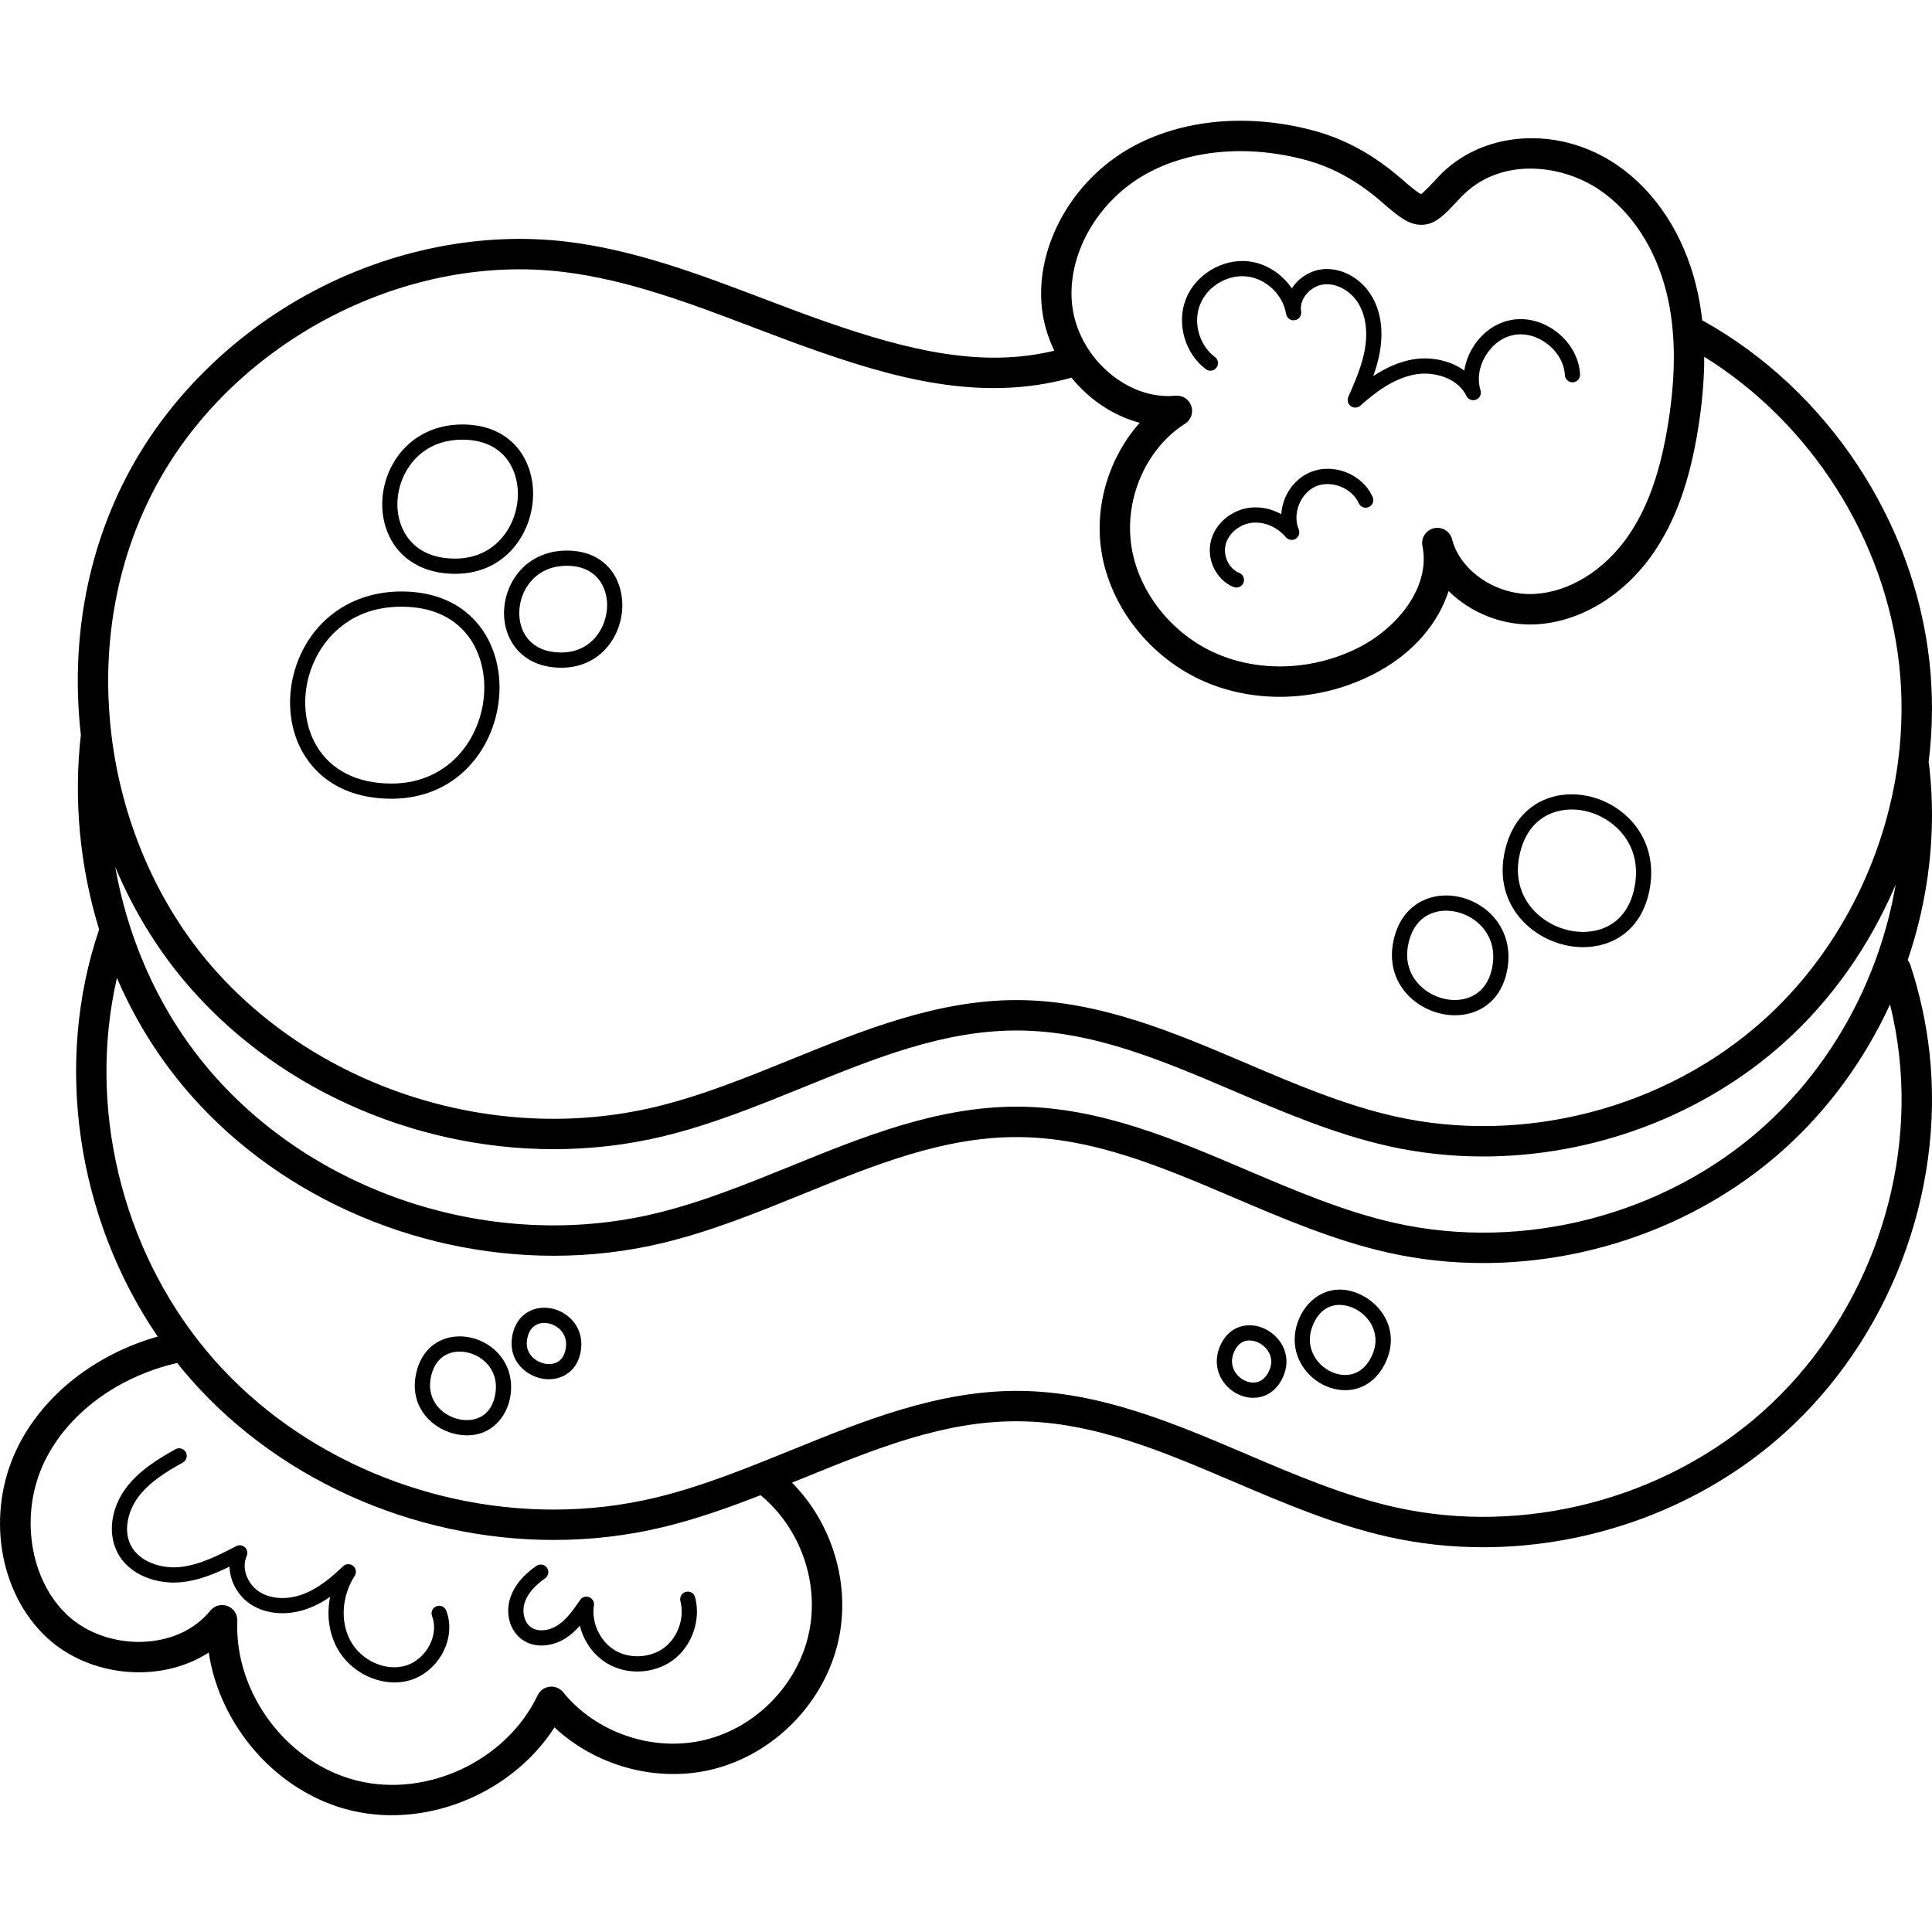 <svg viewBox="0 -32 512.001 512" xmlns="http://www.w3.org/2000/svg"><path d="m511.324 171.578-.016-.105c-.059-.52-.125-1.043-.195-1.562 1.102-8.891 1.176-17.82.211-26.551-4.109-37.324-27.023-71.906-59.797-90.25-.133-.074-.273-.121-.41-.18-.359-3.188-.898-6.262-1.625-9.223-3.379-13.734-10.863-25.117-21.078-32.059-15.352-10.438-35.617-9.098-47.137 3.109l-.926.988c-1.418 1.508-3.004 3.195-3.77 3.699-1.102-.504-3.758-2.812-4.941-3.84-7.57-6.586-15.066-10.719-23.594-13.008-17.332-4.656-34.973-2.996-48.406 4.551-15.617 8.773-25.297 26.246-23.531 42.488.434 3.992 1.598 7.797 3.293 11.305-18.871 4.574-38.203.168-61.094-7.867-5.375-1.887-10.832-3.961-16.113-5.969-16.57-6.301-33.703-12.812-51.766-15.027-22.613-2.77-46.801 2.016-68.102 13.48-21.188 11.402-38.617 28.906-49.07 49.285-10.453 20.391-14.539 43.867-11.832 67.926-1.957 17.145-.277 34.914 4.844 51.555-12.059 35.379-5.938 76.48 15.52 107.875-16.723 4.77-30.496 15.656-37.262 29.637-8.254 17.051-4.969 38.109 7.812 50.074 6.887 6.441 16.961 9.879 26.984 9.184 5.977-.41 11.438-2.199 15.988-5.164 2.934 19.52 18.051 36.992 37.379 41.785 3.664.906 7.402 1.34 11.141 1.34 16.98 0 33.902-8.965 43.109-23.277 10.93 10.219 26.969 14.68 41.598 11.188 16.516-3.941 30.047-17.738 33.676-34.328 3.246-14.855-1.668-30.984-12.332-41.719.949-.383 1.895-.766 2.836-1.148 19.336-7.855 37.582-15.316 57.312-15.113 19.727.164 37.875 7.902 57.086 16.094 13.094 5.582 26.629 11.355 40.746 14.523 8.273 1.859 16.723 2.762 25.176 2.762 28.969 0 57.926-10.637 79.586-30.02 27.984-25.039 42.812-63.777 38.699-101.102-.859-7.793-2.562-15.594-5.059-23.188-.156-.48-.406-.906-.711-1.277 5.543-16.273 7.656-33.715 5.77-50.871zm-44.078 95.117c-26.07 23.328-63.477 33.059-97.621 25.395-13.395-3.004-26.586-8.629-39.344-14.066-19.094-8.145-38.844-16.566-60.188-16.746-.227 0-.453 0-.68 0-21.059 0-40.707 7.98-59.715 15.703-11.688 4.75-23.777 9.664-35.945 12.582-43.266 10.395-91.148-5.293-119.16-39.043-8.867-10.691-15.625-23.09-20.086-36.852-1.684-5.188-3.004-10.5-3.961-15.875 4.555 10.816 10.574 20.867 17.848 29.629 23.773 28.648 60.926 45.125 98.355 45.121 9.684 0 19.395-1.102 28.887-3.387 12.762-3.059 25.133-8.09 37.102-12.949 19.121-7.77 37.191-15.113 56.66-15.113h.629c19.73.168 37.883 7.906 57.094 16.098 13.09 5.582 26.625 11.352 40.738 14.52 8.277 1.859 16.73 2.766 25.184 2.766 28.973 0 57.926-10.641 79.582-30.02 12.742-11.395 22.926-25.93 29.742-42.004-4.184 24.5-16.535 47.613-35.121 64.242zm-163.656-252.52c11.613-6.523 27.055-7.906 42.367-3.793 7.301 1.961 13.781 5.555 20.395 11.305 4.301 3.738 7.105 6.027 10.594 5.887 3.488-.141 5.793-2.594 9.281-6.312l.914-.969c10.066-10.664 26.441-8.977 36.742-1.977 8.562 5.82 14.875 15.52 17.781 27.316 2.414 9.816 2.555 21.082.434 34.441-2.059 12.961-5.438 22.492-10.633 29.992-6.309 9.109-15.594 14.84-24.836 15.336-9.828.531-19.641-5.965-21.809-14.48-.539-2.117-2.668-3.426-4.809-2.93-2.133.488-3.488 2.59-3.047 4.734 2.238 10.938-6.828 21.812-16.941 26.906-11.879 5.984-25.875 6.609-37.434 1.668-11.938-5.105-20.867-16.305-22.75-28.527-1.938-12.586 3.91-25.945 14.215-32.488 1.574-1.004 2.258-2.953 1.648-4.715-.566-1.641-2.105-2.719-3.809-2.719-.133 0-.262.004-.395.016-12.812 1.258-25.867-10.234-27.375-24.102-1.426-13.125 6.578-27.348 19.465-34.59zm-263.16 84.348c20.086-39.141 65.934-63.719 109.023-58.441 17.09 2.094 33.758 8.43 49.879 14.559 5.324 2.023 10.832 4.117 16.305 6.043 20.438 7.172 44.195 14.199 68.305 7.395 4.719 5.809 11.105 10.125 18.098 11.965-7.996 8.945-12.047 21.758-10.168 33.957 2.293 14.914 13.109 28.539 27.551 34.715 6.172 2.641 12.914 3.949 19.738 3.949 8.34 0 16.801-1.957 24.492-5.828 11.207-5.645 17.605-14.035 20.242-22.207 5.848 5.789 14.395 9.293 23.164 8.828 11.715-.629 23.316-7.656 31.031-18.797 5.91-8.535 9.715-19.121 11.973-33.316 1.062-6.703 1.586-12.941 1.582-18.793 28.359 17.598 48.008 48.473 51.668 81.691.91 8.27.824 16.742-.258 25.172-.004.043-.008.09-.012.133-3.395 26.477-16.438 51.586-35.797 68.902-26.07 23.332-63.477 33.062-97.621 25.398-13.395-3.008-26.586-8.629-39.344-14.07-19.094-8.141-38.844-16.562-60.188-16.742-.227 0-.453-.004-.68-.004-21.059 0-40.707 7.984-59.715 15.707-11.688 4.75-23.777 9.66-35.945 12.582-43.266 10.395-91.148-5.293-119.16-39.043-13.605-16.402-22.516-37.66-25.102-59.871-.004-.035-.008-.066-.008-.098-2.629-22.629 1.156-44.688 10.945-63.785zm173.906 302.395c-2.977 13.633-14.098 24.969-27.668 28.207-13.574 3.238-28.617-1.848-37.43-12.664-.871-1.074-2.227-1.625-3.605-1.457-1.371.164-2.562 1.023-3.156 2.27-8.238 17.293-29.254 27.223-47.844 22.617-18.59-4.605-32.535-23.207-31.742-42.344.07-1.734-.977-3.324-2.602-3.938-1.629-.613-3.465-.117-4.559 1.234-3.895 4.809-9.918 7.727-16.961 8.211-7.812.543-15.637-2.086-20.918-7.027-10.105-9.461-12.715-26.945-6.066-40.676 6.16-12.73 19.305-22.492 35.176-26.156.477.598.945 1.199 1.434 1.789 23.766 28.648 60.922 45.125 98.359 45.121 9.684 0 19.391-1.102 28.883-3.383 8.824-2.117 17.461-5.184 25.91-8.48 10.578 8.676 15.715 23.301 12.789 36.676zm288.973-153.117c3.836 34.781-9.984 70.879-36.059 94.207-26.074 23.332-63.484 33.066-97.621 25.402-13.398-3.004-26.59-8.633-39.348-14.07-19.094-8.145-38.84-16.566-60.184-16.742-21.34-.156-41.195 7.898-60.41 15.707-11.688 4.746-23.77 9.656-35.934 12.578-8.902 2.141-17.996 3.172-27.078 3.172-35.055 0-69.84-15.418-92.078-42.219-22.645-27.301-31.383-64.91-23.609-98.668 4.484 10.402 10.312 19.957 17.402 28.5 23.773 28.648 60.93 45.121 98.359 45.121 9.684 0 19.395-1.105 28.887-3.387 12.758-3.062 25.133-8.09 37.098-12.953 19.125-7.77 37.195-15.113 56.66-15.113.211 0 .422.004.633.004 19.73.168 37.879 7.906 57.094 16.098 13.09 5.582 26.625 11.352 40.738 14.52 8.277 1.859 16.73 2.762 25.184 2.762 28.973 0 57.926-10.637 79.582-30.016 11.988-10.727 21.551-23.969 28.258-38.535 1.109 4.516 1.922 9.078 2.426 13.633zm0 0"/><path d="m120.648 120.066h.078c13.332-.035 20.539-10.945 20.551-21.191.012-9.105-5.75-18.324-18.641-18.387-.043 0-.082 0-.121 0-7.852 0-14.504 3.711-18.27 10.199-3.766 6.484-3.949 14.574-.465 20.602 3.27 5.664 9.258 8.777 16.867 8.777zm-12.914-27.355c1.777-3.066 6.059-8.191 14.773-8.191h.109c10.809.051 14.637 7.762 14.629 14.352-.008 8.297-5.805 17.133-16.531 17.164-.023 0-.047 0-.07 0-7.82 0-11.59-3.676-13.371-6.762-2.773-4.801-2.594-11.301.461-16.562zm0 0"/><path d="m103.711 179.676h.109c18.531-.051 28.547-15.223 28.559-29.473.016-12.609-7.965-25.367-25.824-25.453-11.031-.039-20.312 5.109-25.57 14.168-5.238 9.023-5.5 20.258-.664 28.625 4.52 7.828 12.824 12.133 23.391 12.133zm-19.242-38.734c2.645-4.547 8.996-12.16 21.906-12.16h.16c16.117.078 21.824 11.586 21.812 21.418-.012 12.305-8.617 25.406-24.539 25.449-.031 0-.062 0-.094 0-9.07 0-16.137-3.594-19.906-10.121-4.125-7.137-3.863-16.789.66-24.586zm0 0"/><path d="m135.883 121.895c-2.949 5.078-3.086 11.414-.355 16.141 2.578 4.461 7.273 6.914 13.234 6.914h.062c10.445-.027 16.094-8.566 16.102-16.586.004-7.16-4.52-14.41-14.648-14.457-.031 0-.062 0-.094 0-6.145 0-11.352 2.906-14.301 7.988zm14.293-3.957h.082c7.859.035 10.641 5.637 10.637 10.418-.008 6.074-4.242 12.539-12.082 12.562-.02 0-.035 0-.051 0-4.523 0-7.891-1.691-9.742-4.898-1.992-3.445-1.852-8.309.352-12.102 1.297-2.238 4.426-5.98 10.805-5.98zm0 0"/><path d="m415.828 218.676c1.227.219 2.473.332 3.719.332 7.859 0 15.648-4.52 17.652-15.465 1.422-7.773-1.066-15.023-6.82-19.891-5.727-4.844-13.656-6.441-20.203-4.07-6.168 2.238-10.293 7.617-11.609 15.145-2.301 13.137 7.176 22.145 17.262 23.949zm-13.293-23.254c1.355-7.75 5.652-10.828 9.012-12.047 5.211-1.887 11.582-.574 16.227 3.355 2.715 2.297 7.039 7.441 5.457 16.086-1.945 10.633-10.207 13.051-16.691 11.891-8.168-1.461-15.855-8.719-14.004-19.285zm0 0"/><path d="m130.785 325.473c-3.699-3.125-8.824-4.152-13.07-2.613-4.027 1.461-6.715 4.945-7.57 9.816-1.484 8.492 4.629 14.316 11.141 15.48.879.156 1.719.23 2.52.23 6.539 0 10.453-4.949 11.395-10.07.918-5.016-.691-9.695-4.414-12.844zm.449 12.117c-1.078 5.891-5.48 7.27-9.238 6.598-4.594-.82-8.918-4.891-7.879-10.816.602-3.434 2.32-5.758 4.973-6.723.852-.309 1.773-.457 2.719-.457 2.223 0 4.566.832 6.371 2.359 1.523 1.289 3.945 4.176 3.055 9.039zm0 0"/><path d="m150.688 316.953c-2.664-2.254-6.371-2.988-9.441-1.875-2.945 1.066-4.902 3.59-5.52 7.109-1.074 6.133 3.336 10.336 8.027 11.176.551.102 1.113.152 1.684.152 3.676 0 7.5-2.137 8.441-7.301.66-3.613-.504-6.988-3.191-9.262zm-.773 8.535c-.801 4.387-4.371 4.102-5.453 3.91-2.301-.414-5.469-2.488-4.766-6.516.363-2.062 1.375-3.453 2.922-4.016.504-.184 1.051-.273 1.613-.273 1.34 0 2.754.508 3.852 1.438.914.773 2.371 2.512 1.832 5.457zm0 0"/><path d="m360.215 310.918c-7.492-3.293-13.461.953-15.836 6.297-2.066 4.656-1.602 9.586 1.277 13.52 2.59 3.539 6.727 5.68 10.82 5.68.422 0 .844-.023 1.266-.07 4.262-.473 7.691-3.23 9.668-7.762 3.438-7.906-1.141-15.004-7.195-17.664zm3.496 16.055c-1.391 3.199-3.609 5.055-6.414 5.367-3.047.34-6.398-1.266-8.387-3.984-1.18-1.609-2.855-4.984-.844-9.504 1.645-3.707 4.285-5.043 6.906-5.043 1.246 0 2.492.305 3.621.801 4.27 1.875 7.516 6.848 5.117 12.363zm0 0"/><path d="m334.902 320.02c-3.828-1.684-9.062-.969-11.523 4.57-1.488 3.355-1.148 6.91.93 9.754 1.867 2.551 4.855 4.09 7.816 4.09.309 0 .617-.016.922-.051 3.109-.344 5.609-2.34 7.031-5.613 2.484-5.711-.812-10.832-5.176-12.75zm1.48 11.141c-.836 1.922-2.145 3.035-3.781 3.215-1.805.203-3.832-.766-5.039-2.41-.707-.969-1.711-3-.496-5.738 1.062-2.395 2.676-2.996 4.027-2.996.953 0 1.773.297 2.188.48 2.141.938 4.73 3.699 3.102 7.449zm0 0"/><path d="m382.656 236.793c.965.172 1.945.262 2.926.262 6.18 0 12.301-3.551 13.875-12.152 1.109-6.082-.836-11.758-5.348-15.57-4.48-3.789-10.695-5.039-15.828-3.176-4.859 1.758-8.102 5.977-9.133 11.875-1.805 10.293 5.613 17.348 13.508 18.762zm-9.539-18.062c.785-4.484 3.043-7.52 6.535-8.785 1.117-.406 2.328-.602 3.562-.602 2.898 0 5.945 1.078 8.293 3.066 1.984 1.676 5.141 5.438 3.98 11.766-1.414 7.73-7.41 9.492-12.121 8.648-5.98-1.07-11.605-6.375-10.25-14.094zm0 0"/><path d="m319.559 65.84c.891.668 2.152.484 2.82-.41.664-.891.484-2.152-.41-2.82-4.145-3.094-5.844-9.062-3.953-13.875 1.895-4.816 7.215-8.031 12.344-7.477 5.117.551 9.598 4.777 10.453 9.852.004.031.012.066.016.098.188 1.094 1.215 1.828 2.32 1.648 1.094-.184 1.836-1.215 1.656-2.309-.004-.027-.008-.059-.016-.086-.219-1.406.211-2.91 1.207-4.234 1.191-1.582 2.988-2.652 4.812-2.855 3.496-.398 7.336 1.801 9.352 5.332 1.809 3.164 2.348 7.422 1.523 11.988-.781 4.301-2.602 8.469-4.363 12.5-.379.871-.102 1.887.668 2.441.352.254.766.379 1.18.379.484 0 .965-.172 1.344-.512 3.727-3.336 8.762-7.289 14.695-8.301 4.766-.809 11.09.922 13.414 5.723.457.949 1.574 1.387 2.555.996.984-.387 1.496-1.469 1.184-2.477-.914-2.91-.414-6.266 1.363-9.207 1.781-2.941 4.523-4.941 7.523-5.48 3-.543 6.27.371 8.965 2.508 2.695 2.133 4.336 5.105 4.496 8.148.062 1.113 1.027 1.977 2.121 1.906 1.113-.059 1.965-1.008 1.906-2.117-.223-4.203-2.418-8.246-6.02-11.098-3.605-2.855-8.047-4.059-12.184-3.316-4.137.746-7.875 3.43-10.254 7.363-1.16 1.914-1.906 3.977-2.223 6.055-3.883-2.82-9.125-3.723-13.52-2.977-3.98.676-7.527 2.406-10.605 4.453.719-2.027 1.328-4.109 1.719-6.273.707-3.887.93-9.594-1.988-14.703-2.836-4.965-8.184-7.91-13.301-7.34-2.906.328-5.742 1.988-7.586 4.438-.152.203-.293.406-.43.617-2.609-3.875-6.883-6.664-11.555-7.168-6.879-.75-13.988 3.562-16.523 10.012-2.535 6.445-.258 14.434 5.293 18.578zm0 0"/><path d="m347.078 93.211c-4.383 1.906-7.211 6.387-7.531 11.039-2.516-1.379-5.363-2.012-8.117-1.723-4.973.516-9.293 4.094-10.5 8.699-1.305 4.98 1.383 10.512 5.988 12.336.246.098.496.141.742.141.801 0 1.562-.48 1.875-1.273.41-1.035-.098-2.203-1.133-2.613-2.73-1.082-4.367-4.547-3.574-7.566.781-2.969 3.734-5.371 7.02-5.715 3.211-.336 6.641 1.133 8.934 3.836.648.758 1.75.934 2.598.406.848-.523 1.184-1.59.793-2.504-1.742-4.074.449-9.598 4.512-11.367s9.602.391 11.395 4.441c.449 1.02 1.641 1.477 2.66 1.027 1.016-.449 1.477-1.641 1.023-2.66-2.719-6.148-10.52-9.188-16.684-6.504zm0 0"/><path d="m115.652 393.68c-1.035.402-1.555 1.57-1.152 2.609.879 2.273.672 5.012-.57 7.512-1.367 2.754-3.793 4.863-6.484 5.637-5.363 1.543-11.781-1.398-14.613-6.695-2.711-5.07-2.254-11.789 1.164-17.121.551-.859.371-2-.422-2.645-.789-.648-1.941-.602-2.676.109-2.695 2.602-6.332 5.797-10.617 7.395-4.168 1.555-8.488 1.316-11.555-.637-3.242-2.066-4.777-6.398-3.359-9.469.359-.781.184-1.707-.438-2.301-.621-.594-1.555-.73-2.32-.336-4.637 2.402-9.891 5.125-15.281 5.578-4.477.371-10.367-1.285-12.672-5.812-2.117-4.168-.527-9.426 1.992-12.793 2.996-4.008 7.477-6.707 11.809-9.129.973-.543 1.32-1.77.777-2.742s-1.77-1.316-2.742-.777c-4.504 2.52-9.602 5.594-13.07 10.23-3.988 5.332-4.91 12.02-2.355 17.039 3.164 6.219 10.613 8.496 16.598 8 4.723-.395 9.125-2.188 13.152-4.16.105 3.863 2.223 7.828 5.742 10.07 4.129 2.629 9.785 3.008 15.133 1.016 2.098-.785 4.031-1.863 5.789-3.07-.926 4.645-.348 9.445 1.797 13.453 3.016 5.648 9.227 9.223 15.281 9.223 1.355 0 2.699-.18 4.004-.555 3.758-1.082 7.113-3.965 8.977-7.715 1.746-3.512 2.008-7.434.719-10.762-.398-1.039-1.57-1.551-2.605-1.152zm0 0"/><path d="m162.914 405.324c-3.914-2.363-6.238-7.355-5.52-11.871.148-.934-.367-1.84-1.246-2.191-.879-.348-1.875-.043-2.406.734-1.742 2.547-3.539 5.176-6.023 6.77-1.961 1.258-5.004 1.93-7.059.43-1.73-1.262-2.414-4.078-1.586-6.559.75-2.254 2.559-4.391 5.375-6.348.91-.637 1.137-1.895.5-2.809-.633-.914-1.895-1.137-2.805-.5-3.543 2.465-5.863 5.285-6.895 8.383-1.402 4.203-.152 8.762 3.035 11.086 3.605 2.633 8.43 1.75 11.609-.293 1.457-.934 2.688-2.09 3.781-3.336.98 4.074 3.543 7.773 7.156 9.957 2.438 1.469 5.266 2.199 8.098 2.195 3.379 0 6.758-1.031 9.477-3.066 5.004-3.738 7.391-10.566 5.809-16.609-.277-1.074-1.383-1.719-2.457-1.438-1.078.281-1.723 1.383-1.441 2.461 1.16 4.422-.66 9.621-4.324 12.359-3.664 2.738-9.164 3.008-13.078.645zm0 0"/></svg>